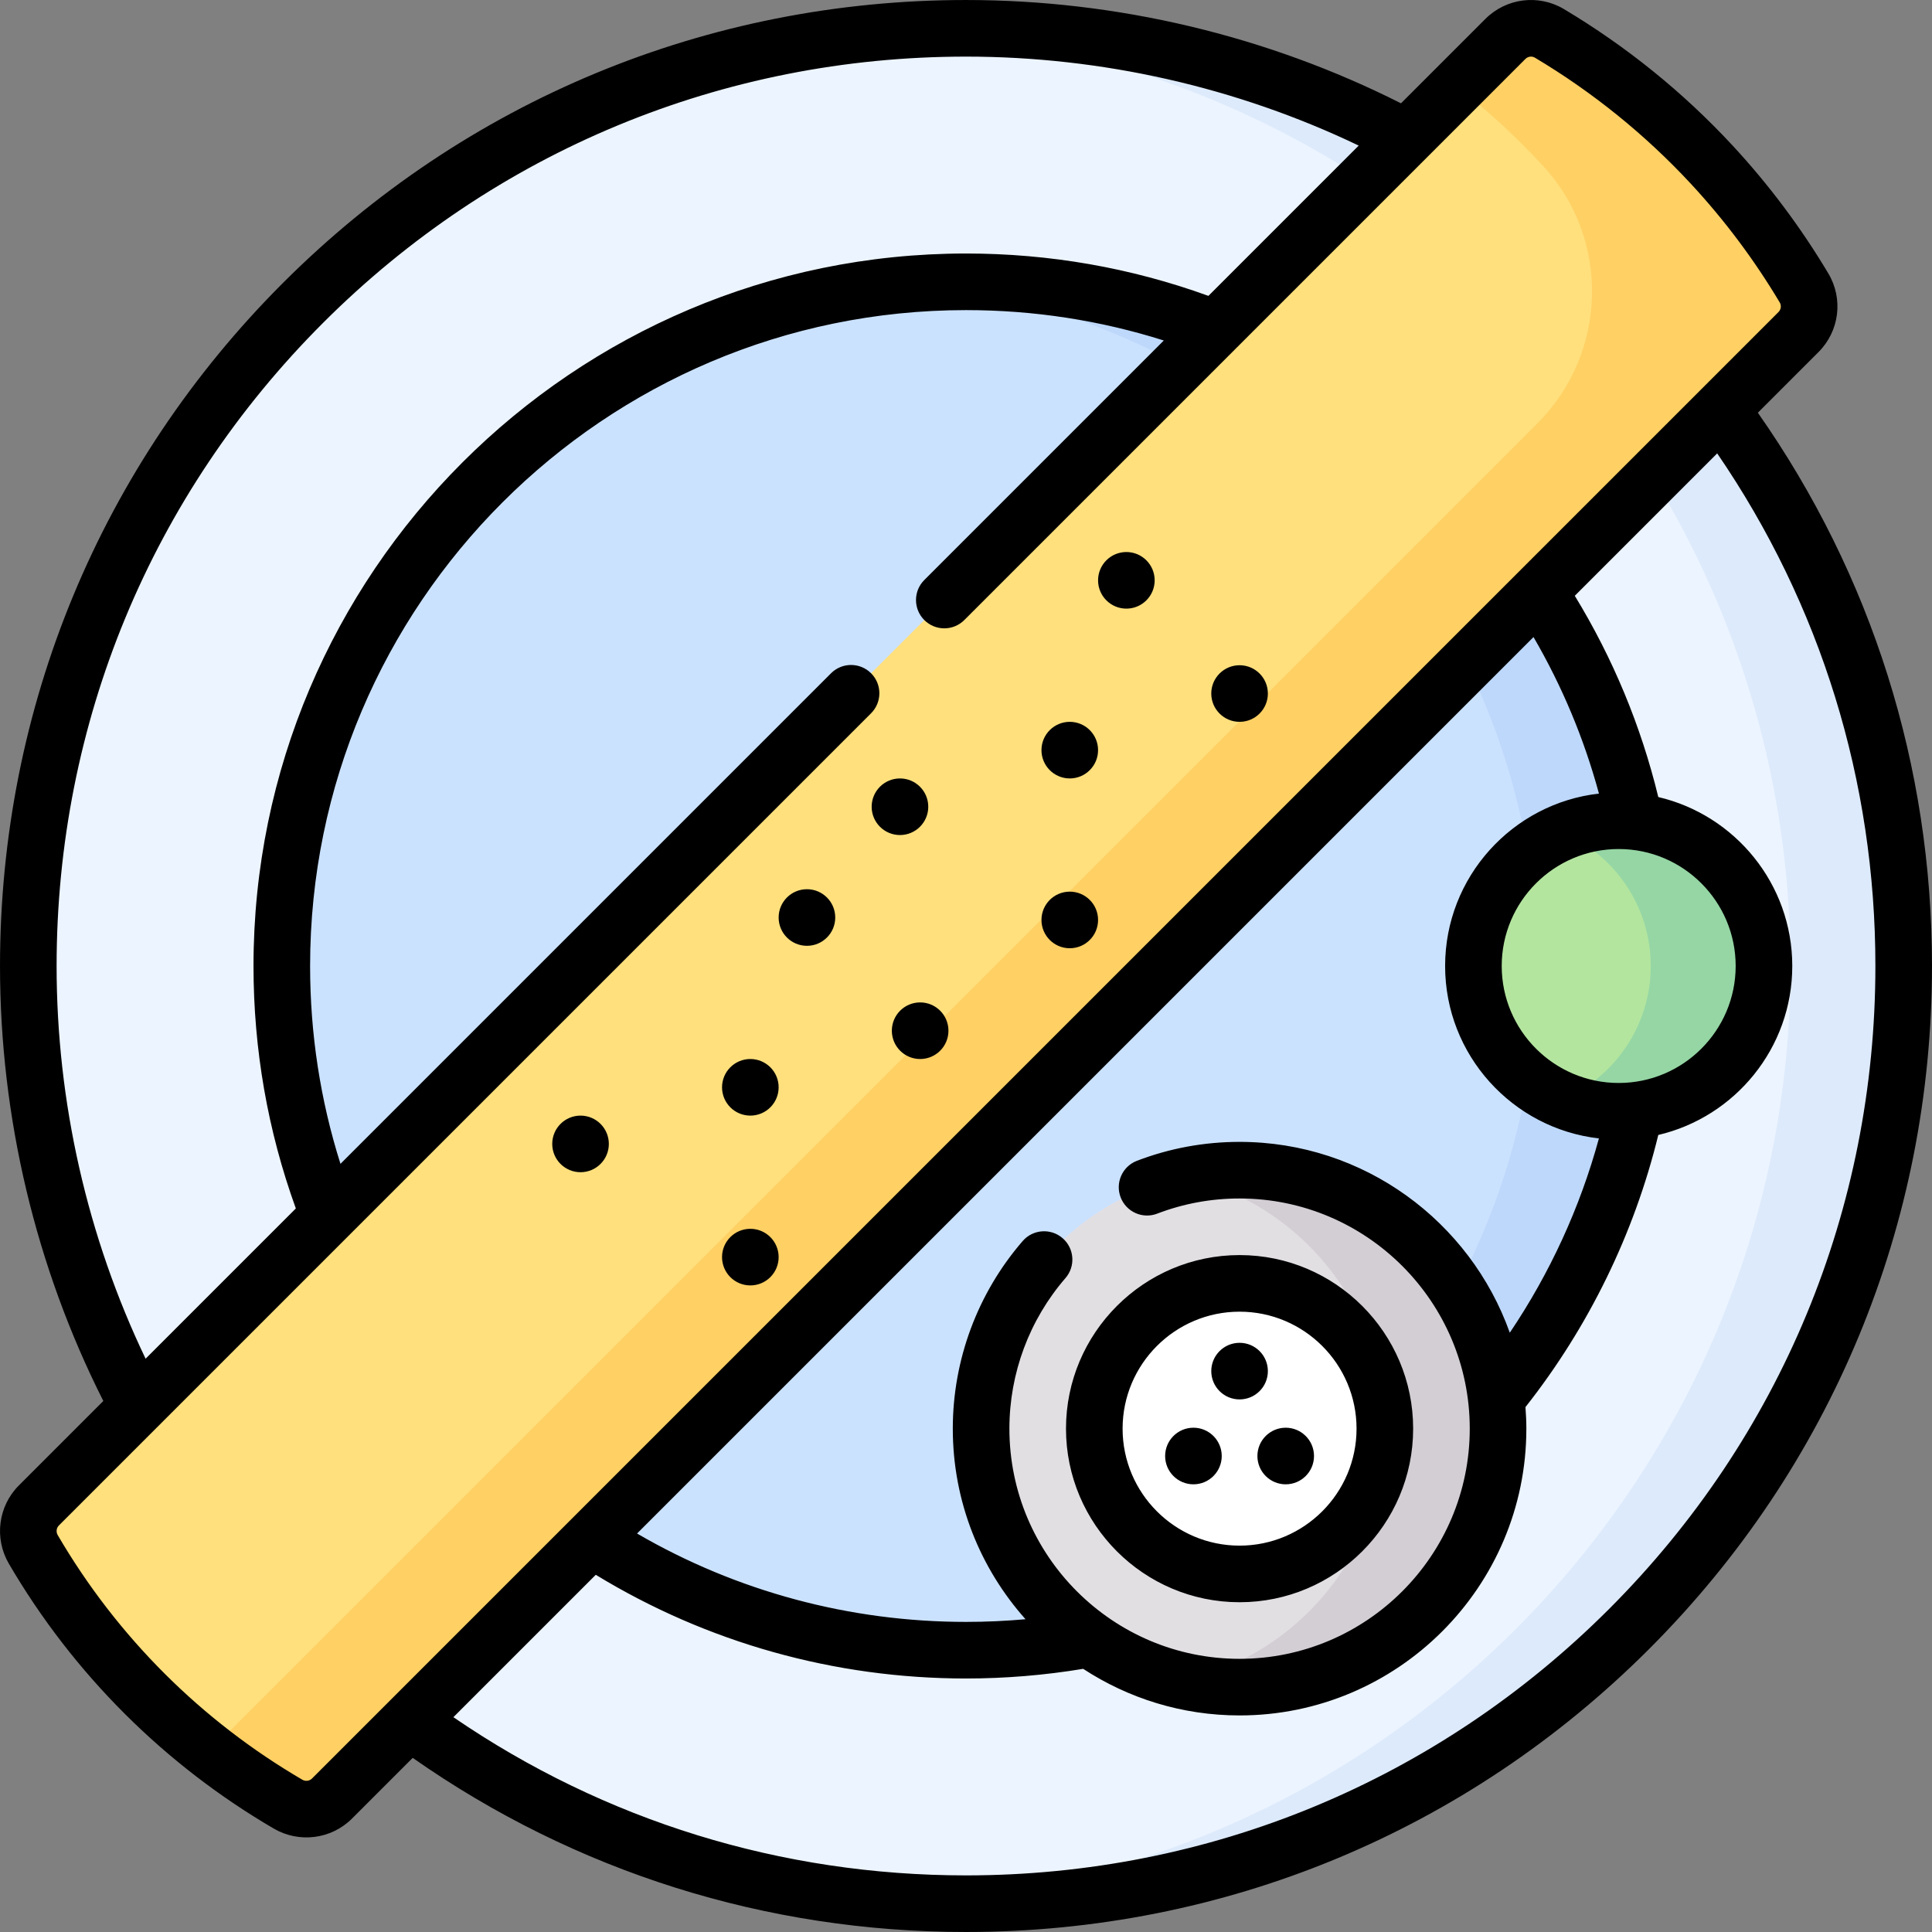 <svg id="Capa_1" enable-background="new 0 0 512.004 512.004" height="512" viewBox="0 0 512.004 512.004" width="512" xmlns="http://www.w3.org/2000/svg"><rect x="0" y="0" width="512.004" height="512.004" fill="#808080" stroke="none"/><g><g><g><circle cx="256.002" cy="256.004" fill="#ecf4ff" r="248.5"/><path d="m256.002 7.504c-5.038 0-10.036.168-15 .463 130.256 7.758 233.5 115.832 233.5 248.037s-103.244 240.279-233.5 248.037c4.964.295 9.962.463 15 .463 137.243 0 248.5-111.257 248.5-248.5s-111.257-248.5-248.5-248.5z" fill="#ddeafb"/><circle cx="256.002" cy="256.004" fill="#cbe2ff" r="181.321"/><path d="m256.002 74.683c-5.052 0-10.053.217-15 .622 93.122 7.627 166.321 85.611 166.321 180.7s-73.199 173.072-166.321 180.699c4.947.405 9.948.622 15 .622 100.141 0 181.321-81.18 181.321-181.321s-81.18-181.322-181.321-181.322z" fill="#bed8fb"/></g><g><path d="m10.305 398.962c-3.092 3.092-3.687 7.874-1.482 11.65 6.497 11.127 15.998 24.765 29.62 38.341 13.419 13.373 26.876 22.737 37.893 29.171 3.775 2.205 8.556 1.608 11.647-1.484l388.646-388.645c3.099-3.099 3.716-7.906 1.471-11.671-5.907-9.909-13.875-21.281-24.539-32.763-14.99-16.14-30.422-27.239-42.939-34.71-3.766-2.247-8.575-1.632-11.675 1.469z" fill="#ffe07d"/><path d="m478.101 76.325c-5.907-9.91-13.875-21.281-24.539-32.764-14.99-16.14-30.422-27.24-42.939-34.71-3.765-2.247-8.574-1.632-11.675 1.469l-12.701 12.701c7.271 5.712 14.848 12.5 22.315 20.54.131.141.261.282.391.422 17.915 19.404 17.13 49.559-1.545 68.234l-351.839 351.838c7.409 5.774 14.486 10.4 20.768 14.069 3.775 2.204 8.556 1.607 11.647-1.484l388.646-388.645c3.099-3.099 3.715-7.906 1.471-11.67z" fill="#ffd064"/></g><g><circle cx="328.502" cy="378.613" fill="#e2dfe3" r="68.5"/><path d="m328.502 310.113c-5.155 0-10.17.588-15 1.667 30.613 6.842 53.5 34.156 53.5 66.833s-22.887 59.99-53.5 66.833c4.83 1.08 9.845 1.667 15 1.667 37.832 0 68.5-30.668 68.5-68.5s-30.668-68.5-68.5-68.5z" fill="#d3ced4"/><circle cx="328.502" cy="378.613" fill="#fff" r="38.5"/></g><circle cx="428.973" cy="256.004" fill="#b3e59f" r="38.5"/><path d="m428.973 217.504c-5.318 0-10.388 1.084-15 3.043 13.798 5.859 23.5 19.546 23.5 35.457s-9.702 29.597-23.5 35.457c4.612 1.958 9.682 3.043 15 3.043 21.229 0 38.5-17.271 38.5-38.5s-17.271-38.5-38.5-38.5z" fill="#95d6a4"/></g><path d="m213.85 235.652c-4.142 0-7.5 3.357-7.5 7.5 0 4.142 3.358 7.5 7.5 7.5s7.5-3.358 7.5-7.5c0-4.143-3.358-7.5-7.5-7.5zm32.152-21.855c0-4.142-3.358-7.5-7.5-7.5s-7.5 3.358-7.5 7.5 3.358 7.5 7.5 7.5 7.5-3.358 7.5-7.5zm37.5 22.5c-4.142 0-7.5 3.358-7.5 7.5s3.358 7.5 7.5 7.5 7.5-3.358 7.5-7.5-3.358-7.5-7.5-7.5zm-39.652 29.355c-4.142 0-7.5 3.357-7.5 7.5 0 4.142 3.358 7.5 7.5 7.5s7.5-3.358 7.5-7.5c0-4.143-3.358-7.5-7.5-7.5zm-45 60c-4.142 0-7.5 3.357-7.5 7.5 0 4.142 3.358 7.5 7.5 7.5s7.5-3.358 7.5-7.5c0-4.143-3.358-7.5-7.5-7.5zm-45-30c-4.142 0-7.5 3.357-7.5 7.5 0 4.142 3.358 7.5 7.5 7.5s7.5-3.358 7.5-7.5c0-4.143-3.358-7.5-7.5-7.5zm45-15c-4.142 0-7.5 3.357-7.5 7.5 0 4.142 3.358 7.5 7.5 7.5s7.5-3.358 7.5-7.5c0-4.143-3.358-7.5-7.5-7.5zm134.379 105.211c0 4.142 3.358 7.5 7.5 7.5s7.5-3.358 7.5-7.5-3.358-7.5-7.5-7.5-7.5 3.358-7.5 7.5zm-16.954 7.5c4.142 0 7.5-3.358 7.5-7.5s-3.358-7.5-7.5-7.5-7.5 3.358-7.5 7.5 3.358 7.5 7.5 7.5zm12.227-22.5c4.142 0 7.5-3.358 7.5-7.5s-3.358-7.5-7.5-7.5-7.5 3.358-7.5 7.5 3.358 7.5 7.5 7.5zm-46 7.75c0 25.364 20.636 46 46 46s46-20.636 46-46-20.636-46-46-46-46 20.636-46 46zm46-31c17.094 0 31 13.906 31 31s-13.906 31-31 31-31-13.906-31-31 13.906-31 31-31zm137.353-238.236 16.077-16.078c5.54-5.54 6.613-14.1 2.61-20.815-7.274-12.202-15.85-23.65-25.486-34.027-13.043-14.043-28.046-26.171-44.591-36.046-6.716-4.008-15.278-2.936-20.822 2.605l-22.364 22.364c-35.508-17.921-75.238-27.376-115.277-27.376-68.379 0-132.666 26.629-181.019 74.981s-74.981 112.64-74.981 181.019c0 40.036 9.456 79.766 27.38 115.275l-22.379 22.379c-5.489 5.487-6.581 14.014-2.656 20.736 8.503 14.56 18.866 27.975 30.804 39.871 11.779 11.739 25.037 21.945 39.405 30.335 6.674 3.897 15.212 2.862 20.732-2.657l16.086-16.086c43.106 30.208 93.657 46.147 146.628 46.147 68.379 0 132.666-26.629 181.019-74.981s74.981-112.64 74.981-181.019c0-52.971-15.939-103.521-46.147-146.627zm-450.853 146.627c0-64.372 25.068-124.893 70.588-170.412s106.04-70.588 170.412-70.588c36.036 0 71.8 8.13 104.074 23.579l-39.827 39.828c-20.552-7.449-42.139-11.227-64.247-11.227-104.116 0-188.82 84.704-188.82 188.82 0 22.104 3.776 43.693 11.221 64.254l-39.818 39.818c-15.451-32.276-23.583-68.039-23.583-104.072zm67.679 215.332c-.671.673-1.725.801-2.562.312-13.266-7.746-25.506-17.169-36.381-28.007-11.019-10.983-20.588-23.368-28.438-36.811-.489-.839-.363-1.893.31-2.564l215.236-215.236c2.929-2.93 2.929-7.678 0-10.607-2.93-2.928-7.678-2.928-10.607 0l-130.01 130.01c-5.34-16.886-8.047-34.47-8.047-52.428 0-95.845 77.976-173.82 173.82-173.82 17.962 0 35.545 2.708 52.424 8.051l-63.477 63.478c-2.929 2.93-2.929 7.678 0 10.607 2.929 2.928 7.677 2.928 10.607 0l71.833-71.833c.063-.062.126-.123.187-.187l50.313-50.313c.069-.066.137-.135.204-.204l26.159-26.16c.679-.68 1.718-.815 2.528-.332 15.321 9.145 29.212 20.373 41.287 33.373 8.919 9.604 16.857 20.203 23.592 31.5.482.81.346 1.85-.333 2.527zm300.292-215.332c0 23.592 17.856 43.083 40.761 45.693-4.977 18.262-12.993 35.731-23.621 51.491-10.484-29.438-38.62-50.574-71.611-50.574-9.37 0-18.521 1.687-27.2 5.014-3.867 1.482-5.801 5.819-4.318 9.688 1.481 3.867 5.819 5.804 9.688 4.318 6.958-2.667 14.304-4.02 21.831-4.02 33.636 0 61 27.364 61 61s-27.364 61-61 61-61-27.364-61-61c0-14.662 5.277-28.834 14.859-39.902 2.712-3.132 2.37-7.868-.761-10.579-3.132-2.711-7.867-2.371-10.58.761-11.941 13.795-18.519 31.453-18.519 49.721 0 19.372 7.296 37.065 19.271 50.502-5.235.472-10.504.709-15.771.709-30.824 0-60.769-8.072-87.175-23.42l237.572-237.572c7.588 13.04 13.396 26.93 17.342 41.478-22.909 2.605-40.768 22.098-40.768 45.692zm46-31c17.094 0 31 13.906 31 31s-13.906 31-31 31-31-13.906-31-31 13.906-31 31-31zm-2.559 201.412c-45.52 45.52-106.04 70.588-170.412 70.588-48.978 0-95.755-14.472-135.849-41.925l37.736-37.736c29.512 17.996 63.298 27.481 98.114 27.481 10.421 0 20.849-.867 31.051-2.558 11.931 7.796 26.165 12.347 41.449 12.347 41.906 0 76-34.094 76-76 0-1.925-.096-3.826-.237-5.715 16.738-21.22 28.834-45.993 35.2-72.116 20.323-4.762 35.508-23.024 35.508-44.778s-15.184-40.016-35.507-44.778c-4.583-18.863-12.011-36.755-22.128-53.332l37.739-37.739c27.453 40.095 41.925 86.872 41.925 135.85-.001 64.371-25.069 124.892-70.589 170.411zm-127.912-280.119c-4.142 0-7.5 3.358-7.5 7.5s3.358 7.5 7.5 7.5 7.5-3.358 7.5-7.5-3.358-7.5-7.5-7.5zm30 30c-4.142 0-7.5 3.358-7.5 7.5s3.358 7.5 7.5 7.5 7.5-3.358 7.5-7.5-3.358-7.5-7.5-7.5zm-45 15c-4.142 0-7.5 3.358-7.5 7.5s3.358 7.5 7.5 7.5 7.5-3.358 7.5-7.5-3.358-7.5-7.5-7.5z"/></g></svg>